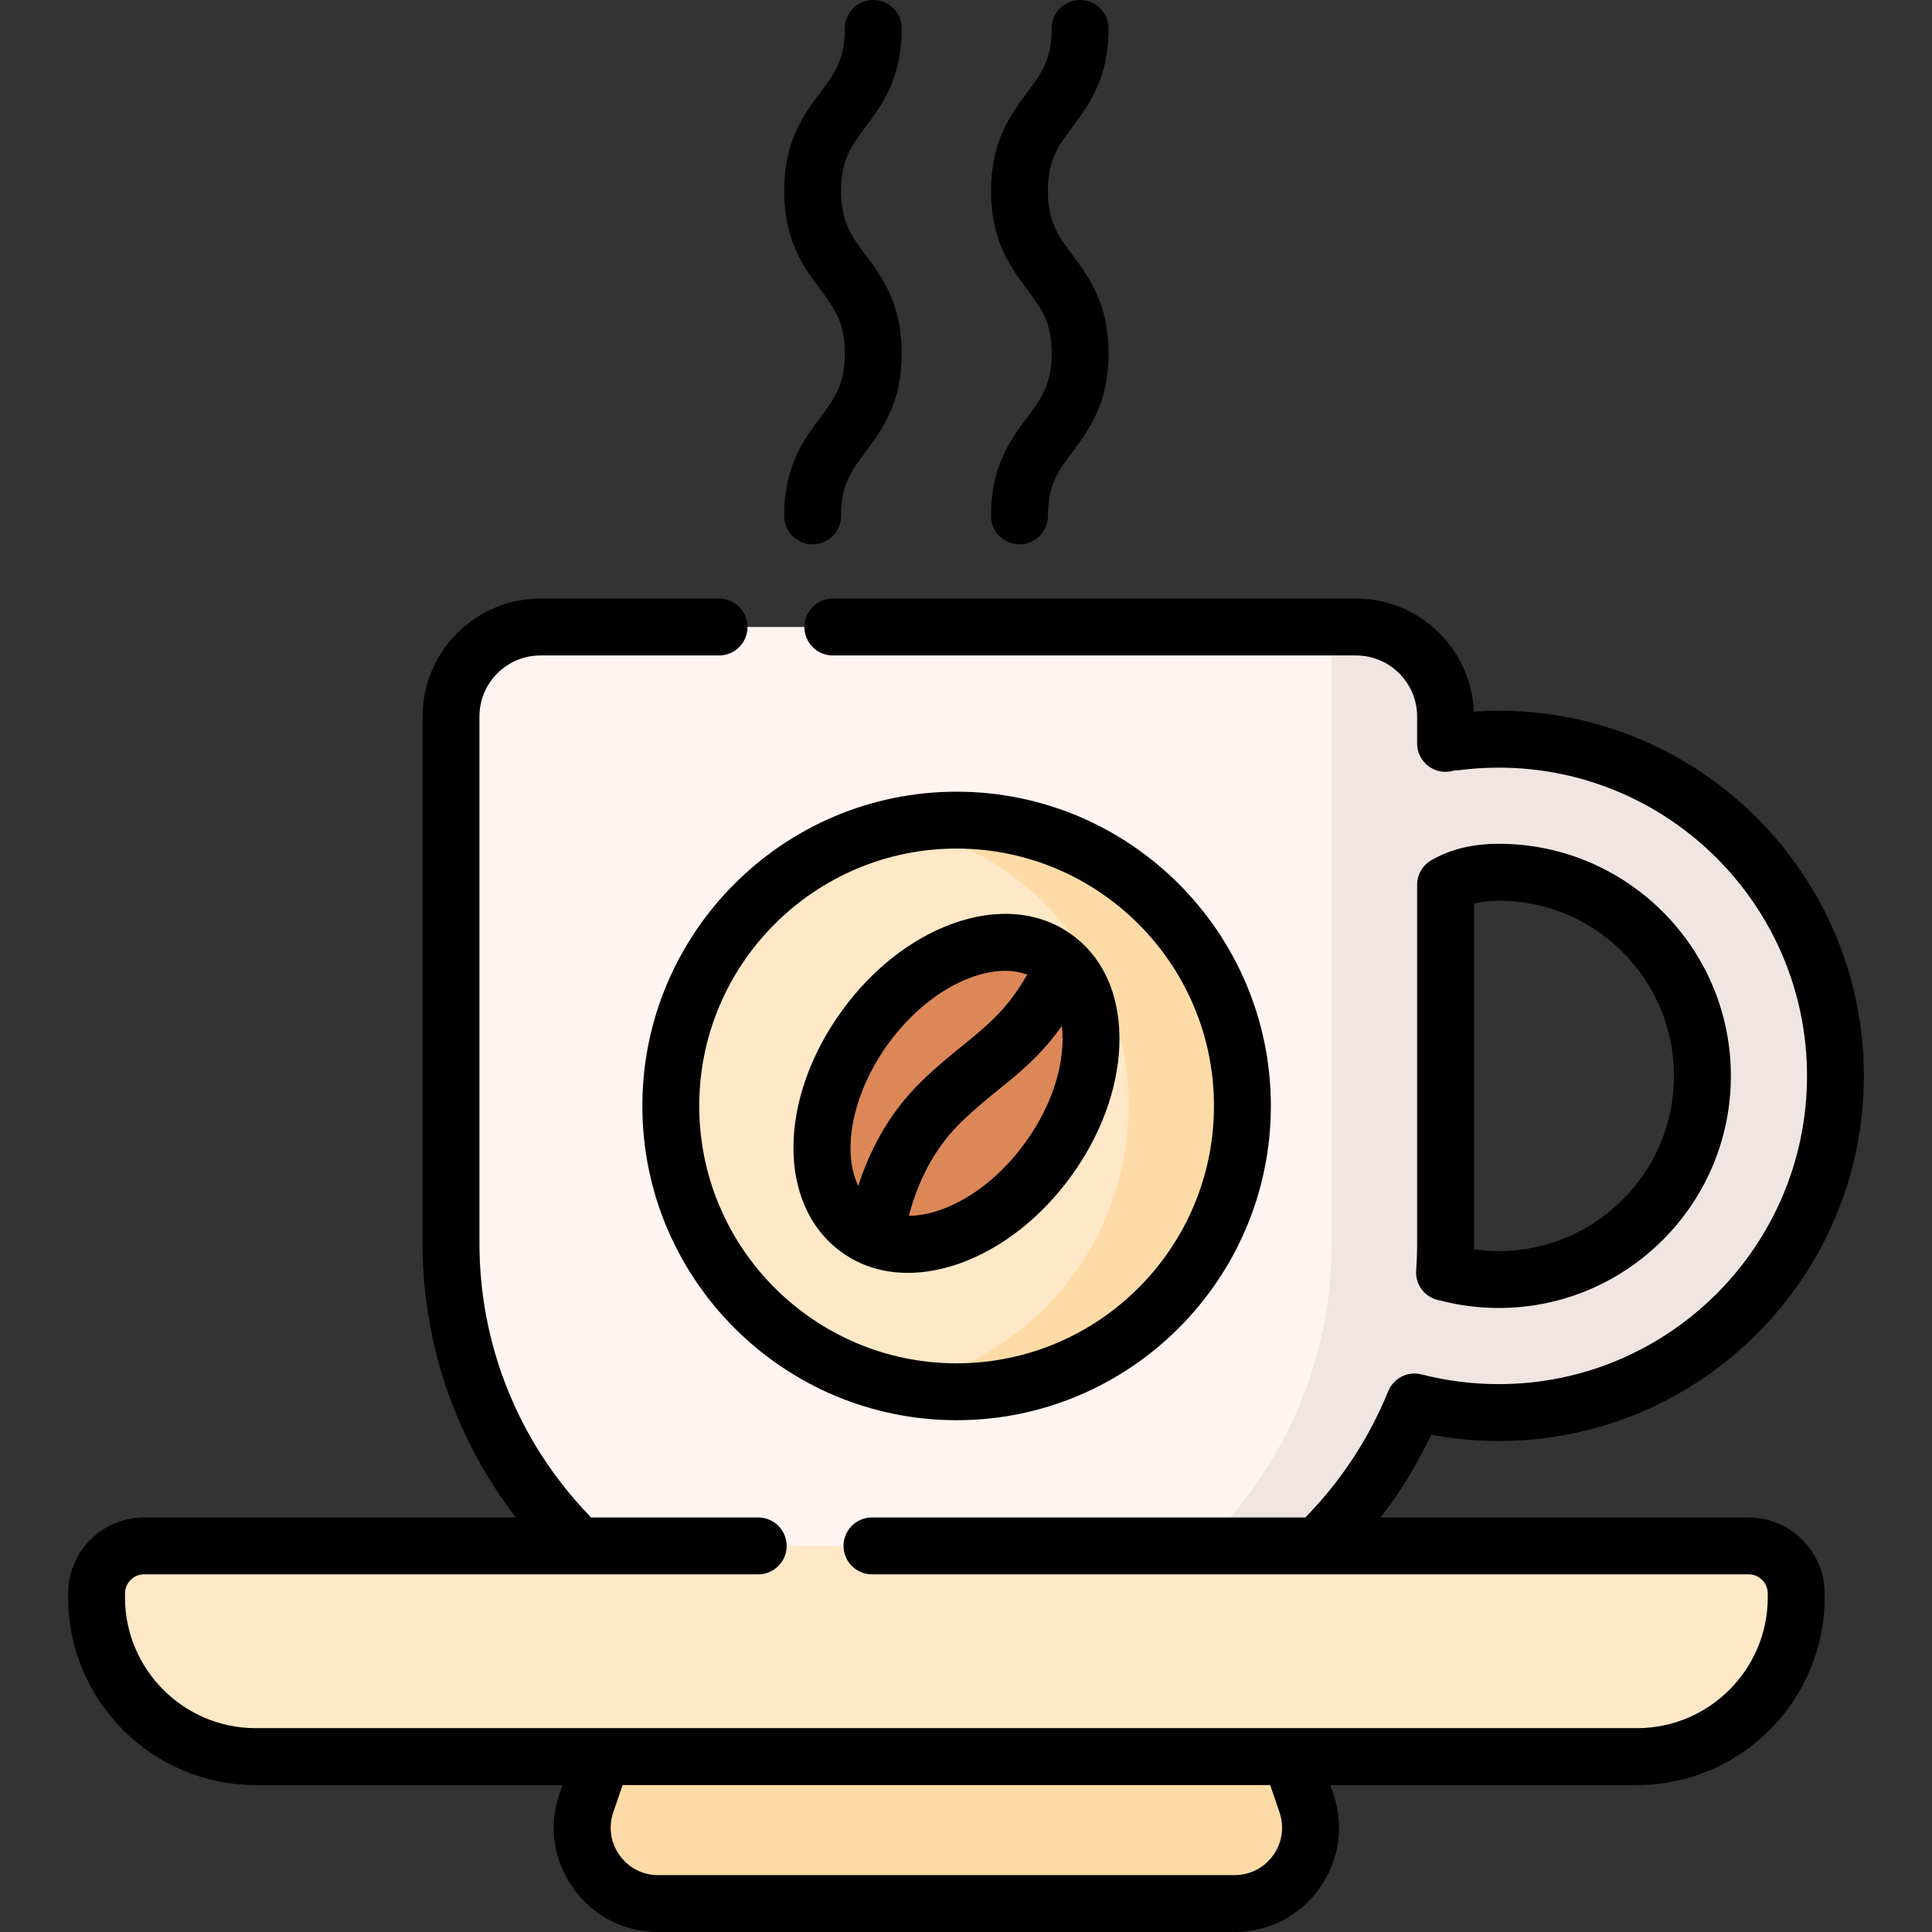 <svg id="Capa_1" enable-background="new 0 0 509.492 509.492" height="512" viewBox="0 0 509.492 509.492" width="512" xmlns="http://www.w3.org/2000/svg"><rect x="0" y="0" width="509.492" height="509.492" fill="#333333" stroke="none"/><path d="m270.061 438.946h-39.981c-61.385 0-111.148-49.763-111.148-111.148v-138.844c0-13.035 10.567-23.602 23.602-23.602h215.072c13.035 0 23.602 10.567 23.602 23.602v138.844c.001 61.385-49.762 111.148-111.147 111.148z" fill="#fff4f1"/><path d="m351.209 165.351v162.447c0 61.385-49.763 111.148-111.148 111.148h30c61.385 0 111.148-49.762 111.148-111.148v-138.844c0-13.035-10.567-23.602-23.602-23.602h-6.398z" fill="#f0e5e3"/><path d="m395.243 194.936c-10.8 0-21.149 1.93-30.723 5.462v39.284c8.707-6.085 19.294-9.666 30.723-9.666 29.663 0 53.709 24.046 53.709 53.709s-24.046 53.709-53.709 53.709c-11.429 0-22.016-3.581-30.723-9.666v39.284c9.574 3.531 19.923 5.462 30.723 5.462 49.036 0 88.788-39.752 88.788-88.789.001-49.037-39.751-88.789-88.788-88.789z" fill="#f0e5e3"/><path d="m431.688 463.242h-364.234c-23.192 0-41.993-18.801-41.993-41.993v-1.018c0-6.933 5.62-12.553 12.553-12.553h423.115c6.933 0 12.553 5.62 12.553 12.553v1.018c-.001 23.192-18.802 41.993-41.994 41.993z" fill="#fee8c7"/><path d="m325.569 501.992h-151.996c-13.725 0-23.38-13.499-18.945-26.488l4.187-12.262h181.511l4.187 12.262c4.436 12.99-5.219 26.488-18.944 26.488z" fill="#fedba6"/><ellipse cx="252.267" cy="291.652" fill="#fee8c7" rx="75.372" ry="75.372" transform="matrix(.164 -.987 .987 .164 -76.814 492.663)"/><path d="m252.267 216.28c-5.137 0-10.152.518-15 1.497 34.439 6.955 60.372 37.384 60.372 73.874s-25.932 66.919-60.372 73.874c4.848.979 9.863 1.497 15 1.497 41.627 0 75.372-33.745 75.372-75.372 0-41.625-33.745-75.37-75.372-75.37z" fill="#fedba6"/><ellipse cx="252.267" cy="288.333" fill="#dc8758" rx="44.214" ry="29.772" transform="matrix(.589 -.808 .808 .589 -129.317 322.514)"/><path d="m379.843 342.971c5.006 1.298 10.184 1.962 15.4 1.962 33.751 0 61.209-27.458 61.209-61.209s-27.458-61.209-61.209-61.209c-6.777 0-12.648 1.409-17.474 4.168-.087.045-.172.091-.257.139-.042.025-.088.045-.13.071-.053.032-.101.069-.153.102-.121.076-.239.153-.355.236-.097.068-.191.139-.283.212-.094.074-.186.149-.276.226-.102.088-.202.179-.299.271-.074.071-.146.144-.217.219-.099.103-.195.208-.287.316-.065.076-.127.153-.189.232-.086.109-.17.22-.249.333-.063.089-.122.181-.181.273-.068.106-.134.213-.195.322-.062.108-.12.219-.176.331-.05.099-.099.198-.144.299-.056.125-.108.251-.158.38-.037.095-.072.19-.105.286-.045.133-.086.266-.123.402-.028.102-.055.203-.079.306-.03.128-.056.257-.079.388-.021.12-.039.24-.055.36-.015.114-.027.229-.037.344-.012.145-.018.289-.022.435-.001.06-.009.118-.009.178v94.455c0 2.412-.083 4.85-.249 7.245-.273 3.934 2.544 7.361 6.381 7.927zm61.609-59.247c0 25.48-20.729 46.209-46.209 46.209-2.205 0-4.397-.169-6.563-.476.008-.553.029-1.108.029-1.659v-89.493c1.916-.515 4.113-.789 6.534-.789 25.48-.001 46.209 20.729 46.209 46.208z"/><path d="m461.128 400.178h-97.043c5.224-6.767 9.686-14.057 13.339-21.818 5.852 1.095 11.821 1.652 17.819 1.652 53.094 0 96.288-43.195 96.288-96.288s-43.195-96.288-96.288-96.288c-2.188 0-4.382.078-6.567.226-.68-16.553-14.353-29.811-31.07-29.811h-137.981c-4.142 0-7.5 3.358-7.5 7.5s3.358 7.5 7.5 7.5h137.982c8.879 0 16.103 7.224 16.103 16.102v7.09c0 4.142 3.358 7.5 7.5 7.5.813 0 1.595-.134 2.328-.373.369.007.741-.003 1.118-.052 3.484-.453 7.046-.683 10.588-.683 44.823 0 81.288 36.466 81.288 81.288s-36.466 81.288-81.288 81.288c-6.892 0-13.734-.862-20.338-2.564-.076-.02-.152-.03-.228-.047-.137-.031-.273-.061-.41-.084-.111-.019-.222-.032-.334-.046-.134-.016-.268-.032-.402-.041-.119-.008-.238-.01-.356-.013-.124-.002-.247-.004-.37 0-.128.004-.254.013-.381.023-.113.009-.226.019-.338.034-.132.017-.262.039-.393.063-.106.019-.212.039-.318.063-.13.03-.259.065-.387.101-.104.03-.208.06-.31.094-.124.041-.245.086-.366.134-.105.041-.209.083-.312.128-.113.05-.224.104-.334.16-.106.053-.212.108-.315.166-.102.058-.202.119-.302.181-.106.066-.211.134-.313.206-.093.065-.184.134-.274.203-.101.077-.2.156-.297.238-.088.075-.173.154-.258.233-.09.084-.179.169-.265.259-.086.089-.169.182-.251.277-.076.086-.151.173-.222.263-.086.108-.167.22-.247.332-.06.084-.12.168-.176.255-.083.128-.16.261-.236.394-.046.081-.092.161-.135.244-.074.142-.14.289-.204.437-.026.058-.056.113-.08.172-5.076 12.457-12.425 23.647-21.848 33.296h-114.294c-4.142 0-7.5 3.358-7.5 7.5s3.358 7.5 7.5 7.5h231.179c2.786 0 5.053 2.267 5.053 5.053v1.018c0 19.02-15.474 34.494-34.493 34.494h-364.235c-19.02 0-34.493-15.474-34.493-34.494v-1.018c0-2.787 2.267-5.053 5.053-5.053h161.936c4.142 0 7.5-3.358 7.5-7.5s-3.358-7.5-7.5-7.5h-44.168c-.194-.266-.401-.525-.634-.77-18.518-19.371-28.715-44.802-28.715-71.61v-138.838c0-8.879 7.224-16.102 16.103-16.102h47.089c4.142 0 7.5-3.358 7.5-7.5s-3.358-7.5-7.5-7.5h-47.089c-17.15 0-31.103 13.953-31.103 31.102v138.845c0 26.44 8.674 51.707 24.631 72.379h-98.051c-11.057 0-20.053 8.996-20.053 20.053v1.018c0 27.291 22.203 49.494 49.493 49.494h80.876l-.798 2.338c-2.906 8.51-1.572 17.586 3.659 24.901s13.39 11.51 22.383 11.51h151.996c8.993 0 17.151-4.195 22.383-11.51 5.231-7.315 6.565-16.391 3.659-24.901l-.799-2.339h80.876c27.29 0 49.493-22.203 49.493-49.494v-1.018c0-11.057-8.995-20.052-20.053-20.052zm-123.712 77.751c1.322 3.871.715 8-1.665 11.328-2.38 3.327-6.091 5.236-10.182 5.236h-151.996c-4.091 0-7.802-1.909-10.182-5.236-2.38-3.328-2.987-7.457-1.665-11.328l2.454-7.185h170.782z"/><path d="m221.823 330.136c5.051 3.679 11.061 5.538 17.596 5.538 4.474 0 9.195-.871 14.023-2.627 10.85-3.944 21.132-12.032 28.954-22.772s12.364-23.009 12.789-34.545c.465-12.633-3.964-23.003-12.474-29.2-8.509-6.197-19.74-7.231-31.619-2.912-10.85 3.945-21.132 12.032-28.954 22.773-17.072 23.441-17.21 51.441-.315 63.745zm58.372-54.958c-.316 8.585-3.841 17.914-9.924 26.267s-13.88 14.57-21.954 17.505c-2.14.778-5.285 1.649-8.636 1.691 1.661-6.491 5.417-16.571 13.679-24.618 3.552-3.46 6.849-6.133 10.037-8.718 5.695-4.617 11.172-9.058 16.617-16.737.204 1.725.228 3.326.181 4.61zm-45.932.043c6.083-8.353 13.88-14.57 21.955-17.506 2.194-.798 5.441-1.702 8.887-1.702 1.914 0 3.888.286 5.778 1.017-5.291 9.165-10.342 13.28-16.932 18.623-3.288 2.667-7.015 5.688-11.056 9.625-9.104 8.867-13.971 19.349-16.558 27.472-4.457-9.128-1.576-24.482 7.926-37.529z"/><path d="m169.396 291.652c0 45.696 37.176 82.872 82.872 82.872s82.872-37.176 82.872-82.872c0-45.695-37.176-82.872-82.872-82.872s-82.872 37.177-82.872 82.872zm82.871-67.872c37.424 0 67.872 30.447 67.872 67.872s-30.447 67.872-67.872 67.872-67.872-30.447-67.872-67.872c.001-37.424 30.448-67.872 67.872-67.872z"/><path d="m206.795 136.055c0 4.142 3.358 7.5 7.5 7.5s7.5-3.358 7.5-7.5c0-8.222 2.73-11.879 6.509-16.94 4.229-5.662 9.491-12.709 9.491-25.914s-5.262-20.252-9.491-25.914c-3.779-5.061-6.509-8.717-6.509-16.94 0-8.22 2.73-11.876 6.509-16.936 4.229-5.662 9.491-12.708 9.491-25.911 0-4.142-3.358-7.5-7.5-7.5s-7.5 3.358-7.5 7.5c0 8.22-2.73 11.876-6.509 16.936-4.228 5.662-9.491 12.708-9.491 25.912 0 13.205 5.262 20.252 9.491 25.914 3.779 5.061 6.509 8.717 6.509 16.94 0 8.222-2.73 11.878-6.509 16.939-4.228 5.662-9.491 12.709-9.491 25.914z"/><path d="m261.346 136.055c0 4.142 3.358 7.5 7.5 7.5s7.5-3.358 7.5-7.5c0-8.222 2.73-11.879 6.509-16.94 4.228-5.662 9.491-12.709 9.491-25.914s-5.262-20.252-9.491-25.914c-3.779-5.061-6.509-8.717-6.509-16.94 0-8.22 2.73-11.876 6.509-16.936 4.228-5.662 9.491-12.708 9.491-25.911 0-4.142-3.358-7.5-7.5-7.5s-7.5 3.358-7.5 7.5c0 8.22-2.73 11.876-6.509 16.936-4.228 5.662-9.491 12.708-9.491 25.912 0 13.205 5.262 20.252 9.491 25.914 3.779 5.061 6.509 8.717 6.509 16.94 0 8.222-2.73 11.878-6.509 16.939-4.229 5.662-9.491 12.709-9.491 25.914z"/></svg>